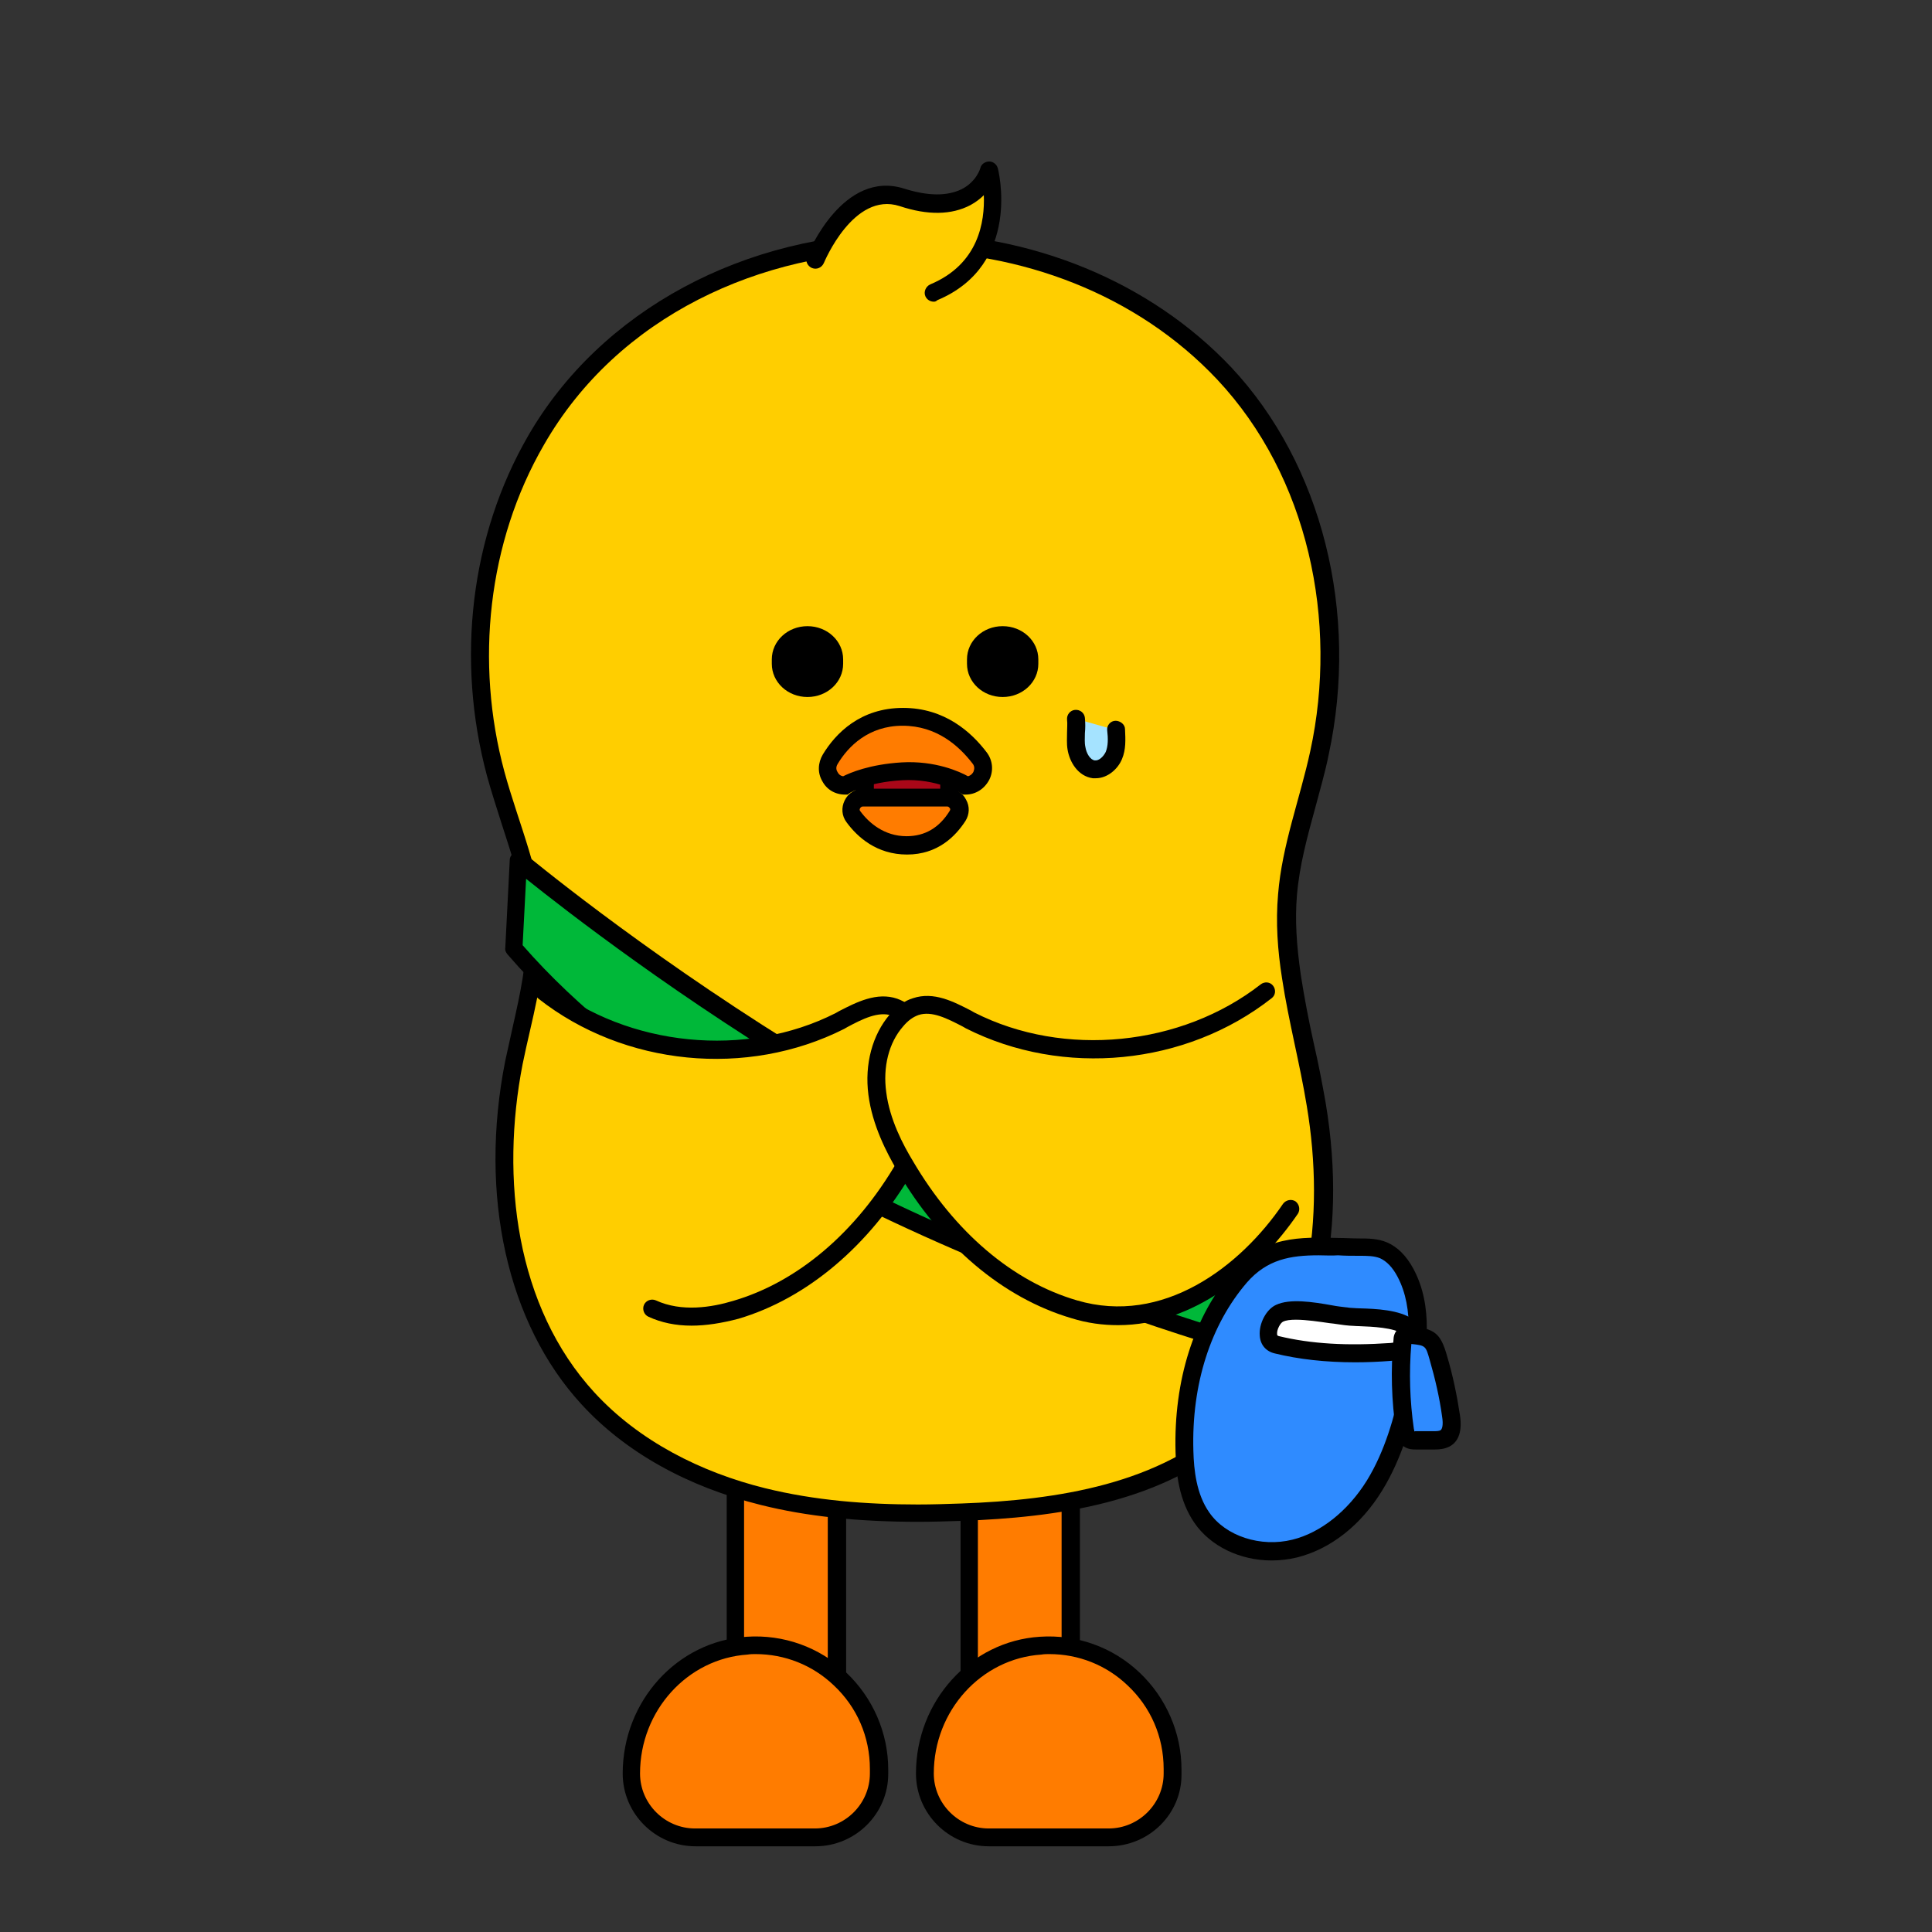 <?xml version="1.0" encoding="utf-8"?>
<!-- Generator: Adobe Illustrator 26.0.3, SVG Export Plug-In . SVG Version: 6.00 Build 0)  -->
<svg version="1.1" id="레이어_1" xmlns="http://www.w3.org/2000/svg" xmlns:xlink="http://www.w3.org/1999/xlink" x="0px"
	 y="0px" viewBox="0 0 390 390" style="enable-background:new 0 0 390 390;" xml:space="preserve">
<rect x="0" y="0" width="390" height="390" fill="#333333" stroke="none"/>
<style type="text/css">
	.st0{fill:#FF7C00;}
	.st1{fill:#FFCE00;}
	.st2{fill:#00B839;}
	.st3{fill:#2F8BFF;}
	.st4{fill:#FFFFFF;}
	.st5{fill-rule:evenodd;clip-rule:evenodd;}
	.st6{fill:#A90718;}
	.st7{fill:#A5E3FF;}
</style>
<g>
	<g>
		<rect x="148.4" y="274.5" class="st0" width="20.5" height="87.8"/>
		<path d="M170.8,364.1h-24.1v-91.4h24.1V364.1z M150.2,360.5h16.9v-84.2h-16.9V360.5z"/>
	</g>
	<g>
		<path class="st0" d="M177.5,357.1c0-14.4-12.1-25.9-26.7-25c-13.3,0.9-23.3,12.5-23.3,25.8l0,0c0,7.1,5.8,12.9,12.9,12.9h24.2
			c7.1,0,12.9-5.8,12.9-12.9L177.5,357.1L177.5,357.1z"/>
		<path d="M164.6,372.7h-24.2c-8.1,0-14.7-6.6-14.7-14.7c0-14.6,11-26.7,25-27.6c7.5-0.5,14.7,2.1,20.1,7.2
			c5.4,5.1,8.5,12.2,8.5,19.6v0.9C179.3,366.1,172.7,372.7,164.6,372.7z M152.5,333.9c-0.5,0-1,0-1.6,0.1
			c-12.1,0.8-21.7,11.3-21.7,24c0,6.1,5,11.1,11.1,11.1h24.2c6.1,0,11.1-5,11.1-11.1v-0.9c0-6.5-2.6-12.5-7.3-16.9
			C164,336.1,158.4,333.9,152.5,333.9z"/>
	</g>
</g>
<g>
	<g>
		<rect x="195.6" y="272.8" class="st0" width="20.5" height="88"/>
		<path d="M218,362.7h-24.1V271H218V362.7z M197.4,359.1h16.9v-84.4h-16.9V359.1z"/>
	</g>
	<g>
		<path class="st0" d="M236.8,357.1c0-14.4-12.1-25.9-26.7-25c-13.3,0.9-23.3,12.5-23.3,25.8l0,0c0,7.1,5.8,12.9,12.9,12.9h24.2
			c7.1,0,12.9-5.8,12.9-12.9L236.8,357.1L236.8,357.1z"/>
		<path d="M223.8,372.7h-24.2c-8.1,0-14.7-6.6-14.7-14.7c0-14.6,11-26.7,25-27.6c7.5-0.5,14.7,2.1,20.1,7.2
			c5.4,5.1,8.5,12.2,8.5,19.6v0.9C238.6,366.1,232,372.7,223.8,372.7z M211.8,333.9c-0.5,0-1,0-1.6,0.1c-12.1,0.8-21.7,11.3-21.7,24
			c0,6.1,5,11.1,11.1,11.1h24.2c6.1,0,11.1-5,11.1-11.1v-0.9c0-6.5-2.6-12.5-7.3-16.9C223.3,336.1,217.7,333.9,211.8,333.9z"/>
	</g>
</g>
<g>
	<g>
		<path class="st1" d="M185.3,305.4c-12,0-22.3-1.1-31.4-3.4c-14.5-3.6-26.7-10.5-35.3-19.8c-14.6-15.9-20.2-41.2-14.9-67.8
			c0.4-2.3,1-4.5,1.5-6.8c1.5-6.5,3-13.1,2.8-19.7c-0.2-7.5-2.5-14.6-4.9-22.1c-1-3.2-2.1-6.5-3-9.7c-6.2-23-3.2-47.5,8.1-67.2
			c14.2-24.7,42.7-40.1,74.4-40.1c25.1,0,48.6,9.6,64.4,26.5c18,19.2,25.4,48.5,19.3,76.7c-0.7,3.4-1.7,6.9-2.6,10.2
			c-1.6,6-3.4,12.2-3.9,18.4c-0.4,4.9-0.2,10.2,0.8,16.6c0.7,4.6,1.7,9.3,2.6,13.8c0.8,3.9,1.7,7.9,2.3,11.9
			c4.5,27-1.3,50.6-15.9,64.5c-15.3,14.6-37.7,17.2-55.5,17.8C191.2,305.4,188.3,305.4,185.3,305.4L185.3,305.4z"/>
	</g>
	<g>
		<path d="M182.6,50.7c23.4,0,46.8,8.6,63.1,25.9c18.4,19.6,24.5,48.8,18.8,75c-2.1,9.7-5.7,19-6.5,28.9c-0.5,5.7-0.1,11.3,0.8,17
			c1.3,8.6,3.6,17.2,5,25.8c3.7,22.2,0.9,47.4-15.4,62.9c-14.1,13.4-34.9,16.6-54.3,17.3c-2.9,0.1-5.9,0.2-8.8,0.2
			c-10.4,0-20.8-0.8-30.9-3.3c-12.9-3.2-25.4-9.5-34.4-19.3c-15.9-17.3-19-43.2-14.5-66.3c1.8-8.9,4.6-17.8,4.3-26.9
			c-0.3-11.1-5.1-21.5-8-32.2c-5.9-21.9-3.4-46.2,8-65.9C124.7,63.8,153.6,50.7,182.6,50.7 M182.6,47c-32.3,0-61.4,15.7-76,41
			C95,108.1,92,133.1,98.3,156.6c0.9,3.3,2,6.6,3,9.8c2.4,7.4,4.7,14.3,4.9,21.6c0.2,6.4-1.2,12.6-2.7,19.3c-0.5,2.3-1,4.6-1.5,6.8
			c-5.4,27.2,0.4,53.1,15.4,69.4c8.8,9.6,21.3,16.6,36.2,20.3c9.2,2.3,19.6,3.4,31.8,3.4c2.8,0,5.8-0.1,9-0.2
			c18.1-0.7,41-3.3,56.7-18.3c15.1-14.4,21.1-38.5,16.5-66.1c-0.7-4-1.5-8.1-2.4-12c-1-4.5-1.9-9.2-2.6-13.7
			c-0.9-6.2-1.2-11.3-0.8-16.1c0.5-6.1,2.1-11.9,3.8-18.1c0.9-3.4,1.9-6.8,2.6-10.3c6.2-28.7-1.3-58.7-19.7-78.3
			C232.2,56.9,208.3,47,182.6,47L182.6,47z"/>
	</g>
</g>
<g>
	<g>
		<path class="st2" d="M104.6,173.8c0,0,88.8,74.7,161.5,81.5c0,0-0.9,13.7-4.6,19.2c0,0-110-27.6-157.8-83L104.6,173.8z"/>
		<path d="M261.5,276.3c-0.1,0-0.3,0-0.4-0.1c-1.1-0.3-111.1-28.3-158.7-83.6c-0.3-0.4-0.5-0.8-0.4-1.3l0.9-17.7
			c0-0.7,0.5-1.3,1.1-1.6s1.4-0.2,1.9,0.3c0.9,0.7,89.2,74.4,160.5,81.1c1,0.1,1.7,0.9,1.6,1.9c0,0.6-1,14.3-4.9,20.1
			C262.6,276,262,276.3,261.5,276.3z M105.5,190.8c44.3,50.8,142.5,78.2,155.1,81.6c2-4,3.1-11.3,3.5-15.5
			c-64.9-7.1-142.3-67-157.9-79.5L105.5,190.8z"/>
	</g>
	<g>
		<path class="st3" d="M274.5,251.8c1.7,0,3.4,0,4.9,0.7c2,0.8,3.4,2.6,4.4,4.5c3.7,7,2.6,15.6,0.9,23.4c-1.5,6.8-3.5,13.7-7.2,19.6
			c-3.7,6-9.3,11-16.1,12.7c-6.8,1.7-14.7-0.5-18.7-6.3c-2.7-3.8-3.3-8.7-3.5-13.4c-0.4-12.6,2.9-25.7,11.2-35.3
			C257,250.1,265.2,251.8,274.5,251.8z"/>
		<path d="M256.7,315c-6.3,0-12.3-2.8-15.6-7.6c-3.1-4.5-3.7-10-3.8-14.3c-0.4-14.4,3.7-27.4,11.6-36.5c6.2-7.1,13.5-6.9,21.3-6.7
			c1.4,0,2.7,0.1,4.2,0.1l0,0c1.8,0,3.7,0,5.6,0.8c2.1,0.9,3.9,2.7,5.3,5.3c4.1,7.6,2.8,16.7,1.1,24.6c-1.4,6.4-3.4,13.7-7.4,20.2
			c-4.3,7-10.4,11.8-17.2,13.5C260.1,314.8,258.4,315,256.7,315z M266.2,253.4c-5.7,0-10.4,0.8-14.5,5.5c-7.3,8.5-11.2,20.5-10.8,34
			c0.1,3.8,0.6,8.7,3.2,12.4c3.3,4.8,10.4,7.1,16.8,5.5c5.7-1.4,11.2-5.8,15-11.9c3.7-6,5.6-13,6.9-19.1c1.6-7.2,2.8-15.5-0.7-22.1
			c-1-1.9-2.2-3.1-3.5-3.7c-1.2-0.5-2.7-0.5-4.2-0.5s-2.9,0-4.3-0.1C268.8,253.5,267.5,253.4,266.2,253.4z"/>
	</g>
	<g>
		<path class="st4" d="M271.5,265.7c-3.8-0.4-10.2-2-13.2-0.6c-2.1,0.9-3.6,5.6-0.6,6.3c7.5,1.8,15.4,2,23.1,1.5
			c2.9-0.2,6.9-2.6,3.4-5.1c-2.8-2-8.6-1.8-11.8-2C272.1,265.8,271.8,265.8,271.5,265.7z"/>
		<path d="M273.6,275c-6,0-11.4-0.6-16.3-1.8c-1.7-0.4-2.9-1.7-3-3.6c-0.2-2.4,1.3-5.3,3.3-6.2c2.8-1.3,7.4-0.6,11.3,0.1
			c1,0.2,2,0.3,2.8,0.4l0,0c0.3,0,0.6,0.1,0.8,0.1c0.5,0,1.2,0.1,1.8,0.1c3.6,0.1,8.1,0.3,10.9,2.2c2.3,1.7,2.3,3.5,2,4.4
			c-0.7,2.3-3.7,3.8-6.3,4C278.4,274.9,275.9,275,273.6,275z M261.6,266.4c-1.1,0-2,0.1-2.6,0.4c-0.5,0.2-1.3,1.6-1.2,2.5
			c0,0.3,0.1,0.3,0.3,0.4c6.6,1.6,13.9,2,22.6,1.4c1.5-0.1,2.9-0.9,3.1-1.3c0,0.1-0.2-0.2-0.6-0.5c-1.8-1.3-6.1-1.5-8.9-1.6
			c-0.7,0-1.4-0.1-1.9-0.1c-0.3,0-0.7-0.1-1-0.1c-0.9-0.1-1.9-0.3-3-0.4C266.3,266.8,263.7,266.4,261.6,266.4z"/>
	</g>
	<g>
		<path class="st3" d="M284.6,269.4c-0.4,0-0.9-0.1-1.2,0.2c-0.2,0.2-0.3,0.6-0.3,0.9c-0.6,6-0.4,12.1,0.5,18.1
			c0.1,0.7,0.3,1.4,0.8,1.8c0.4,0.3,0.9,0.3,1.4,0.3c1.2,0,2.4,0,3.6,0c0.8,0,1.6,0,2.3-0.4c1.5-0.9,1.5-2.9,1.2-4.6
			c-0.6-3.9-1.4-7.8-2.6-11.7C289.3,270.2,288.7,269.8,284.6,269.4z"/>
		<path d="M289.7,292.6c-0.1,0-0.2,0-0.3,0h-3.6c-0.6,0-1.5,0-2.4-0.6c-1.3-0.9-1.5-2.3-1.6-3.1c-0.9-6.1-1.1-12.4-0.5-18.5
			c0-0.4,0.1-1.3,0.8-2c0.9-0.9,2.2-0.8,2.6-0.7l0,0c4.9,0.5,6.1,1.4,7.4,6c1.2,4,2,8,2.6,11.9c0.5,3.2-0.2,5.4-2.1,6.4
			C291.6,292.5,290.6,292.6,289.7,292.6z M284.9,271.3c-0.5,5.8-0.3,11.5,0.5,17.1c0.1,0.3,0.1,0.5,0.1,0.6c0-0.1,0.2-0.1,0.3-0.1
			h3.6c0.5,0,1.1,0,1.4-0.2s0.6-1,0.3-2.8c-0.5-3.7-1.4-7.6-2.5-11.4C287.8,271.7,287.8,271.6,284.9,271.3z"/>
	</g>
</g>
<g>
	<path class="st1" d="M164.6,52.4c0,0,6.5-16.1,17.5-12.5c14.6,4.7,17.6-5.4,17.6-5.4s4.8,17.9-11.2,24.6"/>
	<path d="M188.5,60.9c-0.7,0-1.4-0.4-1.7-1.1c-0.4-0.9,0.1-2,1-2.4c9.8-4.1,11-12.7,10.8-18c-0.7,0.7-1.6,1.4-2.7,2
		c-3.8,2-8.6,2.1-14.3,0.2c-9.3-3-15.2,11.3-15.3,11.5c-0.4,0.9-1.4,1.4-2.4,1c-0.9-0.4-1.4-1.4-1-2.4c0.3-0.7,7.3-17.6,19.7-13.6
		c4.8,1.5,8.6,1.5,11.5,0.1c3-1.5,3.8-4.2,3.8-4.3c0.2-0.8,1-1.3,1.8-1.3s1.5,0.6,1.7,1.3c0.1,0.2,5,19.5-12.2,26.7
		C189,60.8,188.8,60.9,188.5,60.9z"/>
</g>
<g>
	<path class="st1" d="M109.8,200.2c16.6,13,40.9,15.4,59.7,5.9c3.5-1.8,7.3-4,11-2.7c1.5,0.5,2.8,1.6,3.9,2.8
		c3.4,4,4.5,9.6,3.9,14.8s-2.9,10.1-5.6,14.6c-7.7,13.2-19.5,24.6-34.2,28.9c-5.5,1.6-11.6,2.2-16.8-0.2"/>
	<path d="M139.6,267.6c-3.2,0-6.1-0.6-8.7-1.8c-0.9-0.4-1.3-1.5-0.9-2.4c0.4-0.9,1.5-1.3,2.4-0.9c5.2,2.4,11.3,1.4,15.6,0.1
		c13-3.8,24.8-13.8,33.1-28.1c2-3.4,4.7-8.4,5.4-13.9c0.7-5.2-0.6-10.1-3.4-13.3c-1-1.1-2-1.9-3.1-2.3c-2.7-0.9-5.9,0.7-8.9,2.3
		l-0.7,0.4c-19.6,9.9-44.4,7.5-61.7-6.1c-0.8-0.6-0.9-1.8-0.3-2.5c0.6-0.8,1.8-0.9,2.5-0.3c15.9,12.5,39.7,14.9,57.8,5.7l0.7-0.4
		c3.5-1.8,7.6-3.9,11.7-2.5c1.7,0.6,3.2,1.7,4.7,3.3c3.5,4.1,5.1,10,4.3,16.2c-0.8,6.1-3.7,11.6-5.8,15.3
		c-8.8,15.1-21.4,25.7-35.2,29.8C145.7,267.1,142.5,267.6,139.6,267.6z"/>
</g>
<g>
	<path class="st1" d="M255.5,200.2c-16.6,13-40.9,15.4-59.7,5.9c-3.5-1.8-7.3-4-11-2.7c-1.5,0.5-2.8,1.6-3.9,2.8
		c-3.4,4-4.5,9.6-3.9,14.8c0.7,5.2,2.9,10.1,5.6,14.6c7.7,13.2,19.5,24.6,34.2,28.9c17.6,5.2,34-6.1,43.6-20.2"/>
	<path d="M225.7,267.5c-3.1,0-6.2-0.4-9.4-1.4c-13.9-4.1-26.4-14.7-35.2-29.8c-2.1-3.6-5-9.1-5.8-15.3s0.8-12.1,4.3-16.2
		c1.4-1.6,3-2.8,4.7-3.3c4.2-1.4,8.2,0.7,11.7,2.5l0.7,0.4c18.1,9.2,41.8,6.8,57.8-5.7c0.8-0.6,1.9-0.5,2.5,0.3s0.5,1.9-0.3,2.5
		c-17.3,13.6-42.1,16-61.7,6.1l-0.7-0.4c-3.1-1.6-6.2-3.2-8.9-2.3c-1.1,0.4-2.1,1.1-3.1,2.3c-2.9,3.3-4.1,8.2-3.4,13.3
		c0.7,5.5,3.4,10.6,5.4,13.9c8.4,14.3,20.1,24.3,33.1,28.1c17.3,5.1,32.9-6.7,41.6-19.5c0.6-0.8,1.7-1,2.5-0.5
		c0.8,0.6,1,1.7,0.5,2.5C254,256.7,240.9,267.5,225.7,267.5z"/>
</g>
<g>
	<g>
		<g>
			<g>
				<g>
					<path class="st5" d="M202.4,140.7L202.4,140.7c-4,0-7.2-3-7.2-6.7v-0.9c0-3.7,3.2-6.7,7.2-6.7s7.2,3,7.2,6.7v0.9
						C209.6,137.7,206.4,140.7,202.4,140.7"/>
				</g>
			</g>
			<g>
				<g>
					<path class="st5" d="M163,140.7L163,140.7c-4,0-7.2-3-7.2-6.7v-0.9c0-3.7,3.2-6.7,7.2-6.7s7.2,3,7.2,6.7v0.9
						C170.2,137.7,167,140.7,163,140.7"/>
				</g>
			</g>
		</g>
	</g>
</g>
<g>
	<g>
		<rect x="174.6" y="152.7" class="st6" width="17.1" height="10.5"/>
		<path d="M193.4,165.1h-20.7v-14.2h20.7V165.1z M176.4,161.5h13.4v-6.9h-13.4V161.5z"/>
	</g>
	<g>
		<path class="st0" d="M191.2,161c1.9,0,3.1,2.1,2.1,3.7c-1.7,2.7-4.8,5.9-10.2,5.9c-5.3,0-8.8-3.1-10.8-5.8c-1.2-1.6,0-3.9,2-3.9
			h16.9V161z"/>
		<path d="M183.1,172.5c-6.1,0-10-3.5-12.2-6.5c-1-1.3-1.1-3-0.4-4.4c0.7-1.5,2.2-2.4,3.8-2.4h17c1.6,0,3,0.8,3.7,2.2
			c0.8,1.4,0.7,3-0.1,4.3C192.9,168.8,189.3,172.5,183.1,172.5z M174.2,162.8c-0.3,0-0.5,0.2-0.6,0.4s-0.1,0.4,0.1,0.6
			c1.7,2.3,4.8,5,9.3,5c3.7,0,6.6-1.7,8.7-5.1c0.2-0.3,0.1-0.5,0-0.6s-0.2-0.3-0.5-0.3L174.2,162.8L174.2,162.8z"/>
	</g>
	<g>
		<path class="st0" d="M170.5,158.6c-2.7,0-4.4-3-3-5.3c2.4-3.9,6.9-8.5,14.6-8.5c7.6,0,12.6,4.4,15.5,8.3c1.7,2.3,0.1,5.6-2.8,5.6
			c0,0-5.1-3.4-12.9-2.9C174.2,156.2,170.5,158.6,170.5,158.6z"/>
		<path d="M194.9,160.4h-0.5l-0.5-0.3c0,0-4.8-3-11.8-2.6c-7.1,0.4-10.6,2.6-10.6,2.6l-0.4,0.3h-0.5c-2,0-3.7-1-4.6-2.7
			c-1-1.7-0.9-3.7,0.1-5.4c2.6-4.3,7.6-9.4,16.2-9.4c8.4,0,13.8,4.9,16.9,9c1.2,1.6,1.4,3.7,0.5,5.5
			C198.7,159.3,196.9,160.4,194.9,160.4z M182.2,146.5c-6.9,0-11,4.2-13.1,7.7c-0.5,0.8-0.2,1.4,0,1.7c0.1,0.2,0.4,0.7,1.1,0.8
			c1.4-0.7,5.3-2.4,11.8-2.8c6.8-0.4,11.8,1.9,13.4,2.8c0.7-0.2,1-0.7,1.1-0.9c0.1-0.3,0.4-1-0.2-1.7
			C193.6,150.6,189.1,146.5,182.2,146.5z"/>
	</g>
</g>
<g>
	<path class="st7" d="M217.2,145.1c0.2,2-0.2,4,0.1,6s1.5,4,3.5,4.3c1.7,0.2,3.4-1.2,4-2.8s0.6-3.5,0.5-5.2"/>
	<path d="M221.2,157.1c-0.2,0-0.4,0-0.6,0c-3-0.4-4.7-3.3-5.1-5.8c-0.2-1.2-0.1-2.4-0.1-3.5c0-0.9,0.1-1.7,0-2.5
		c-0.1-1,0.6-1.9,1.6-2s1.9,0.6,2,1.6c0.1,1.1,0.1,2.1,0,3.1c0,1-0.1,1.9,0.1,2.8c0.2,1.3,1,2.6,1.9,2.7c0.8,0.1,1.7-0.7,2.2-1.7
		c0.5-1.2,0.5-2.7,0.3-4.4c-0.1-1,0.7-1.9,1.7-1.9c0.9,0,1.9,0.7,1.9,1.7c0.1,2.1,0.2,4.1-0.6,6
		C225.7,155.2,223.6,157.1,221.2,157.1z"/>
</g>
</svg>
